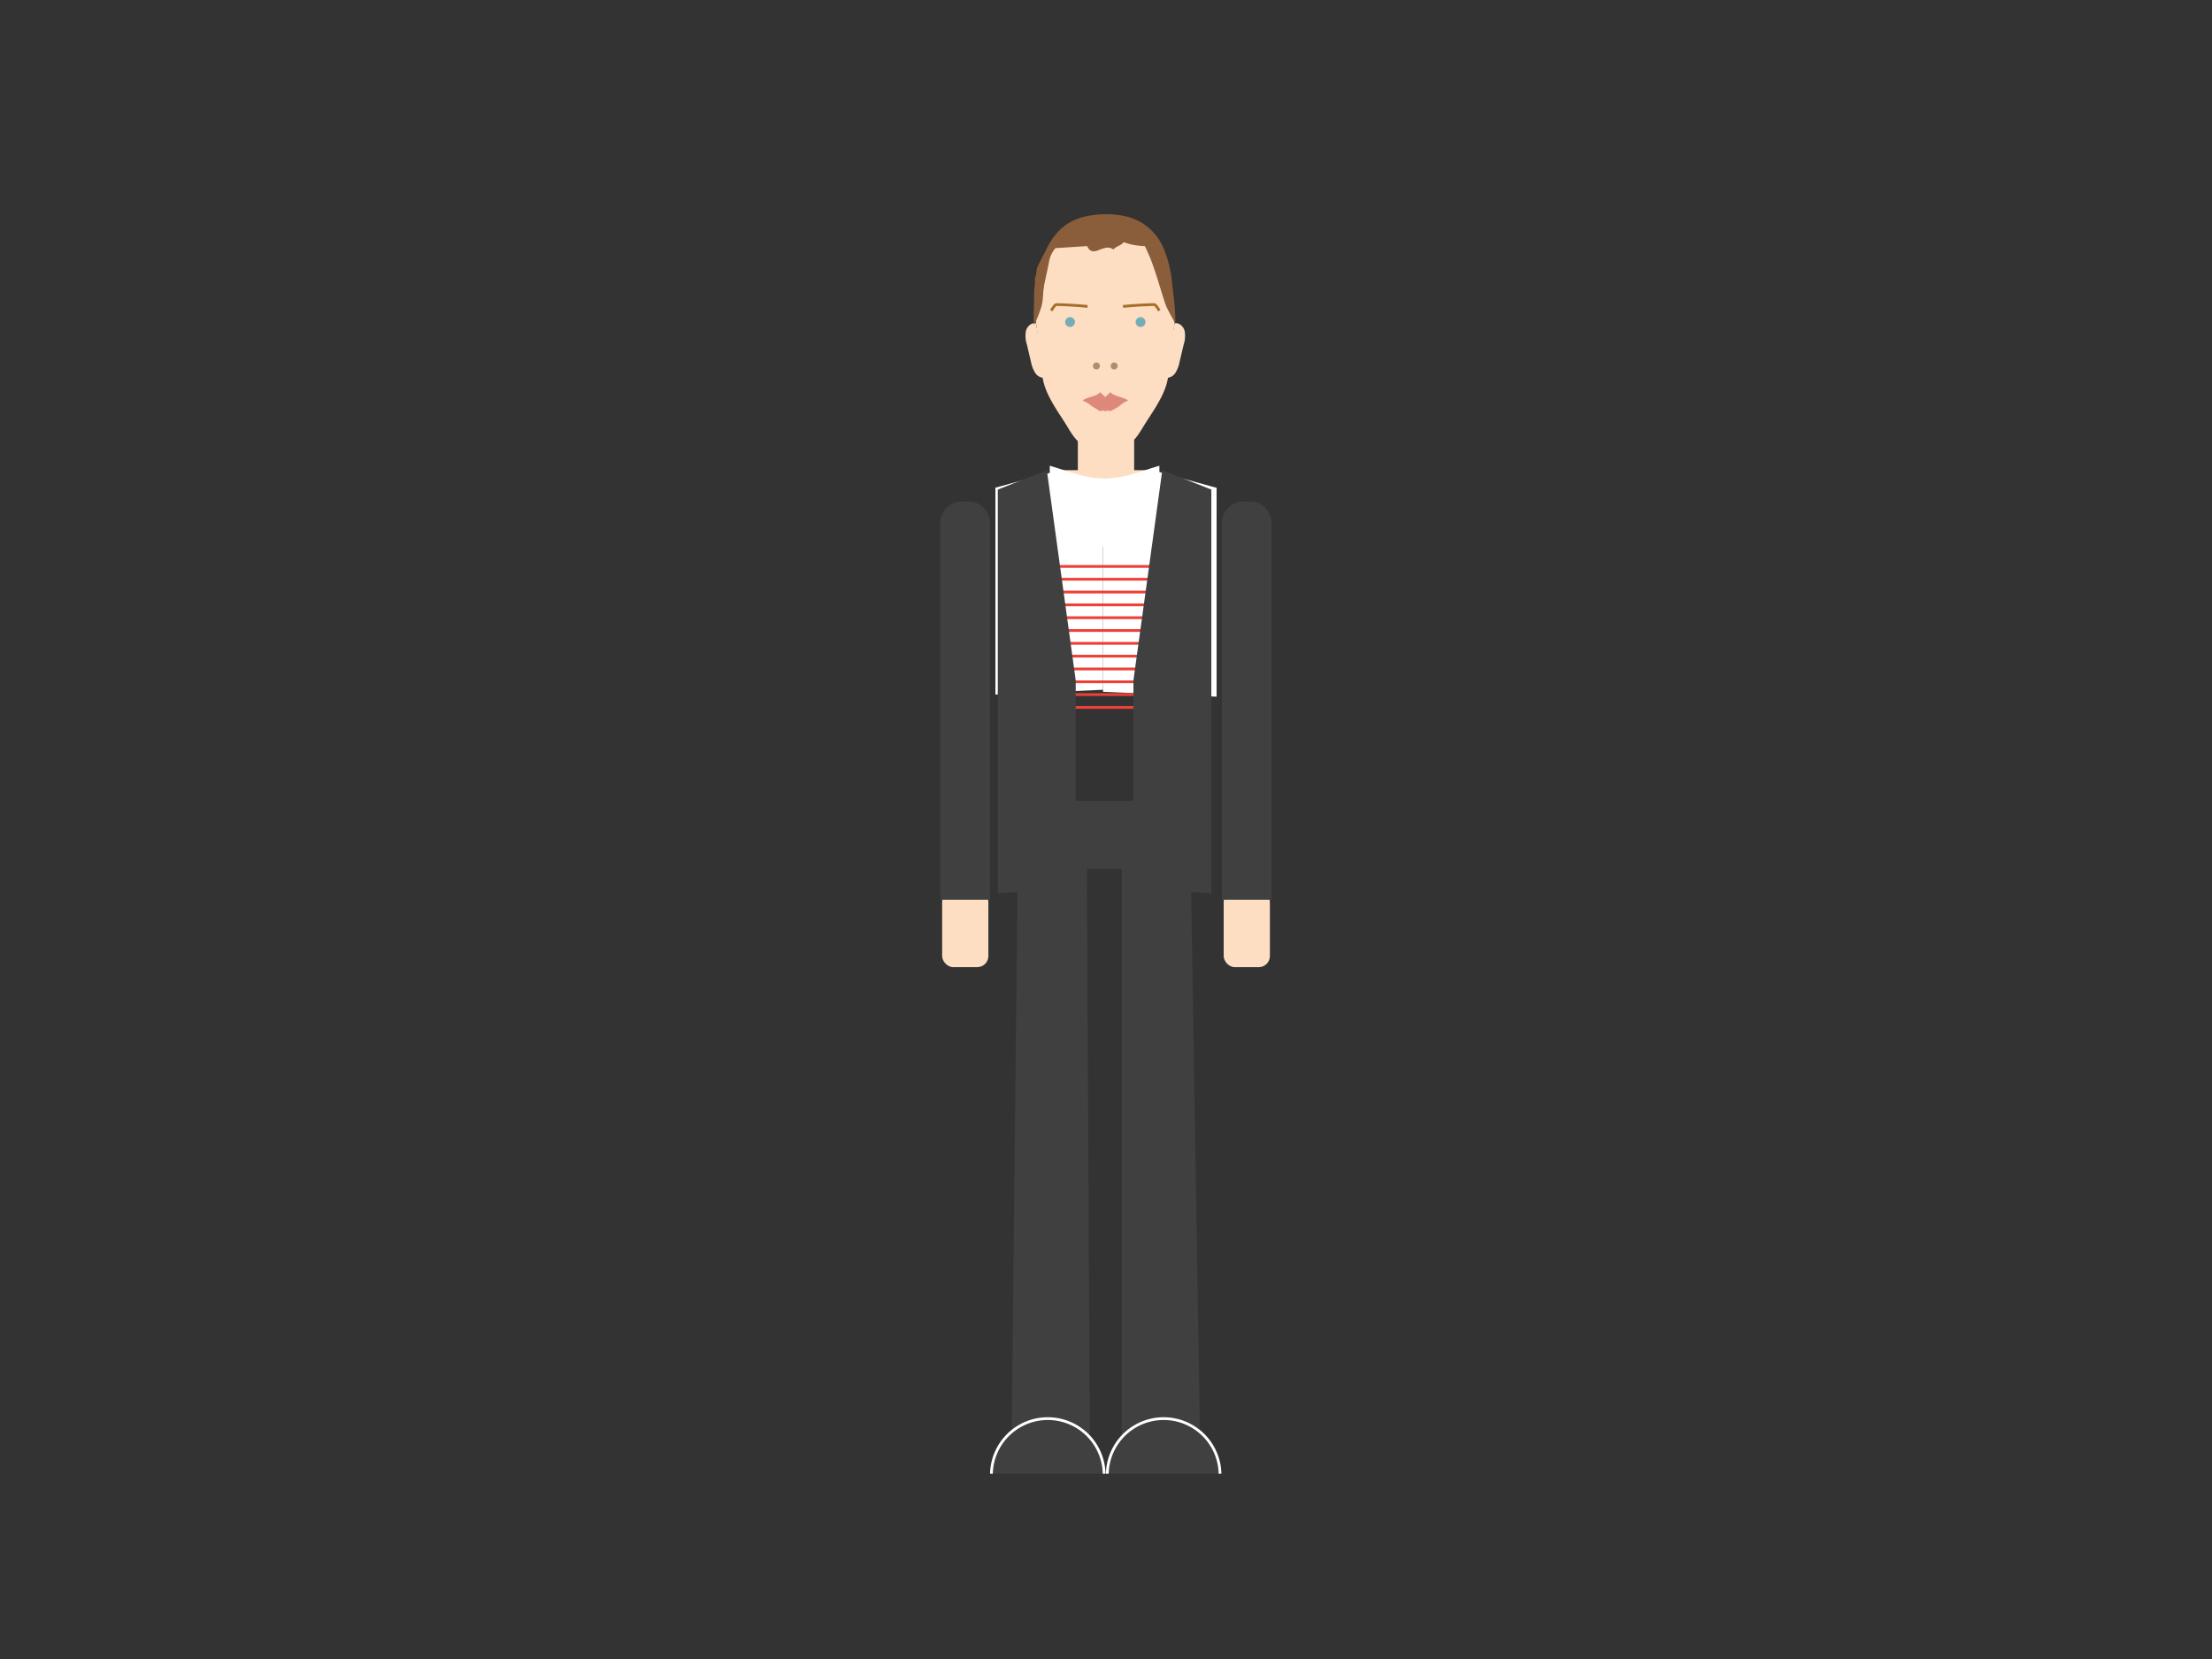 <svg xmlns="http://www.w3.org/2000/svg" viewBox="0 0 800 600"><rect x="0" y="0" width="800" height="600" fill="#333333" stroke="none"/><defs><style>.cls-1{fill:#fddec3;}.cls-2,.cls-3{fill:#404041;}.cls-3{stroke:#fff;}.cls-3,.cls-5,.cls-9{stroke-miterlimit:10;}.cls-4{fill:#fff;}.cls-5,.cls-9{fill:none;}.cls-5{stroke:#ee4036;}.cls-6{fill:#74acb8;}.cls-7{fill:#b18e6a;}.cls-8{fill:#de887b;}.cls-9{stroke:#a56f29;}.cls-10{fill:#8a5d3b;}</style></defs><g id="Layer_3" data-name="Layer 3"><polygon class="cls-1" points="418.33 170.04 399.32 195.69 381.67 170.04 389.82 170.04 389.82 158.81 400 158.81 410.18 158.81 410.18 170.04 418.33 170.04"/><polygon class="cls-2" points="431.48 314.33 369.76 314.33 368.52 289.64 430.24 289.64 431.48 314.33"/><polygon class="cls-2" points="433.98 519.75 405.69 519.75 405.69 290.01 430.28 290.01 433.98 519.75"/><polygon class="cls-2" points="394.16 519.75 365.87 519.75 368.34 290.01 392.93 290.01 394.16 519.75"/><path class="cls-3" d="M400.47,533a20.39,20.39,0,0,1,40.77,0"/><path class="cls-3" d="M399.33,533a20.39,20.39,0,0,0-40.77,0"/><rect class="cls-1" x="340.74" y="322.07" width="16.71" height="27.71" rx="4"/><path class="cls-2" d="M358.06,188.75a8.37,8.37,0,0,0-.56-2.43,8.26,8.26,0,0,0-1.62-2.56,7.55,7.55,0,0,0-2.39-1.73,7,7,0,0,0-2.92-.63h-3a7,7,0,0,0-2.92.63,7.55,7.55,0,0,0-2.39,1.73,8.26,8.26,0,0,0-1.62,2.56,8.37,8.37,0,0,0-.56,2.43h0V325.4h18V188.75Z"/><rect class="cls-1" x="442.56" y="322.07" width="16.71" height="27.71" rx="4"/><path class="cls-2" d="M459.88,188.75a8.37,8.37,0,0,0-.56-2.43,8.26,8.26,0,0,0-1.62-2.56,7.55,7.55,0,0,0-2.39-1.73,7,7,0,0,0-2.92-.63h-3a7,7,0,0,0-2.92.63,7.55,7.55,0,0,0-2.39,1.73,8.26,8.26,0,0,0-1.62,2.56,8.37,8.37,0,0,0-.56,2.43h0V325.4h18V188.75Z"/><polyline class="cls-4" points="440 251.96 440 214.19 440 176.43 428.7 173.32 417.39 170.2 417.39 170.2 417.39 170.2 408.17 180.3 398.94 190.4 398.94 250.21"/><polyline class="cls-4" points="360 251.19 360 213.78 360 176.37 371.3 173.29 382.61 170.2 382.61 170.2 382.61 170.2 390.77 180.21 398.94 190.21 398.94 249.46"/><line class="cls-5" x1="373.57" y1="204.85" x2="422.5" y2="204.85"/><line class="cls-5" x1="373.57" y1="214.12" x2="422.5" y2="214.12"/><line class="cls-5" x1="373.57" y1="209.49" x2="422.5" y2="209.49"/><line class="cls-5" x1="373.57" y1="218.76" x2="422.5" y2="218.76"/><line class="cls-5" x1="373.57" y1="228.03" x2="422.5" y2="228.03"/><line class="cls-5" x1="373.57" y1="223.4" x2="422.5" y2="223.4"/><line class="cls-5" x1="373.57" y1="232.67" x2="422.5" y2="232.67"/><line class="cls-5" x1="373.57" y1="241.94" x2="422.5" y2="241.94"/><line class="cls-5" x1="373.57" y1="237.31" x2="422.5" y2="237.31"/><line class="cls-5" x1="373.57" y1="246.58" x2="422.5" y2="246.58"/><line class="cls-5" x1="373.57" y1="255.85" x2="422.5" y2="255.85"/><line class="cls-5" x1="373.57" y1="251.21" x2="422.5" y2="251.21"/><path class="cls-4" d="M399.48,173.07a37.64,37.64,0,0,1-10.33-1.68c-3.31-.94-6.5-2.1-9.49-2.94v20.62l19.82,9,19.83-9V168.45c-3,.84-6.18,2-9.49,2.94A37.65,37.65,0,0,1,399.48,173.07Z"/><polyline class="cls-2" points="375.48 322.07 360.87 323.07 360.87 286.57 360.87 250.07 360.87 213.57 360.87 177.07 378.61 170.07 389.05 246.07 389.05 293.07"/><polyline class="cls-2" points="423.49 322.07 438.1 323.07 438.1 286.57 438.1 250.07 438.1 213.57 438.1 177.07 420.36 170.07 409.92 246.07 409.92 293.07"/><path class="cls-1" d="M397.67,162.5h4.15l.42-.14c1.15-.22,2.35-.19,3.49-.46,3.38-.81,5.58-4,7.36-6.94,3.48-5.8,8.61-12.19,9.4-18.91l2.14-18.16a15.84,15.84,0,0,0,.07-4.76c-.37-2-1.48-3.73-2.05-5.65-1.16-3.94,0-8.2-.44-12.28a15.14,15.14,0,0,0-5.65-10c-3.64-2.85-9.26-4.47-13.88-4.62l-5.87,0c-4.62.15-10.24,1.77-13.89,4.62a15.14,15.14,0,0,0-5.65,10c-.47,4.09.73,8.34-.44,12.28-.56,1.93-1.67,3.68-2.05,5.65a15.84,15.84,0,0,0,.08,4.76L377,136c.79,6.73,5.92,13.11,9.4,18.92,1.78,3,4,6.13,7.35,6.93,1.15.27,2.34.24,3.5.46Z"/><circle class="cls-6" cx="412.49" cy="116.47" r="1.78"/><circle class="cls-6" cx="387" cy="116.47" r="1.78"/><path class="cls-7" d="M397.79,132.36a1.26,1.26,0,1,1-1.26-1.27A1.26,1.26,0,0,1,397.79,132.36Z"/><path class="cls-7" d="M404.22,132.36a1.27,1.27,0,1,1-1.27-1.27A1.27,1.27,0,0,1,404.22,132.36Z"/><path class="cls-8" d="M407.16,144.34q-.41-.19-.84-.36l-.86-.28-.85-.27-.84-.28c-.28-.1-.54-.21-.8-.33a5,5,0,0,1-.74-.44,4.57,4.57,0,0,1-.67-.58,2,2,0,0,1-.22.29,3.31,3.31,0,0,1-.26.27l-.29.25-.3.26-.3.27c-.1.1-.2.2-.29.31l-.16.23a1.88,1.88,0,0,0-.16-.23,4.12,4.12,0,0,0-.28-.31l-.3-.27-.3-.26-.29-.25a2.29,2.29,0,0,1-.27-.27,3.15,3.15,0,0,1-.22-.29,4.5,4.5,0,0,1-.66.58,5.55,5.55,0,0,1-.74.44c-.26.12-.53.23-.8.33l-.84.28-.86.27-.86.28-.84.36a7.26,7.26,0,0,0-.8.47l1.8.95c.66.35,1.6,1.26,2.36,1.63s1.35.92,2.15,1.24c.47.19.94-.35,1.41-.19v.32l.51-.16.52.16,0-.32c.47-.16.94.38,1.41.19.81-.32,1.6-.87,2.37-1.24s1.48-1.28,2.15-1.63l1.79-.95A5.78,5.78,0,0,0,407.16,144.34Z"/><path class="cls-1" d="M424.79,116.91c1.64-.32,3.2,1.12,3.64,2.73a10,10,0,0,1-.33,4.94l-1.48,6.25a11.4,11.4,0,0,1-1.51,4,3.94,3.94,0,0,1-3.69,1.83"/><path class="cls-1" d="M374.69,116.91c-1.63-.32-3.2,1.12-3.64,2.73a10.15,10.15,0,0,0,.33,4.94l1.48,6.25a11.61,11.61,0,0,0,1.52,4,3.94,3.94,0,0,0,3.68,1.83"/><path class="cls-9" d="M406.15,110.82q5.39-.51,10.8-.66a1.46,1.46,0,0,1,.78.12,1.32,1.32,0,0,1,.4.38,11.62,11.62,0,0,1,1.15,1.71"/><path class="cls-9" d="M393.33,110.82q-5.38-.51-10.79-.66a1.46,1.46,0,0,0-.78.12,1.35,1.35,0,0,0-.41.38,11.56,11.56,0,0,0-1.14,1.71"/><path class="cls-10" d="M393.19,89c.53,1.2,1.16,1.71,1.87,1.84a4.48,4.48,0,0,0,2.33-.41,14.6,14.6,0,0,1,2.58-.82,3.35,3.35,0,0,1,2.65.6,4.53,4.53,0,0,1,.93-.73,11.05,11.05,0,0,1,1-.55c.33-.18.67-.36,1-.57a4.32,4.32,0,0,0,.88-.78c.61.23,1.21.43,1.83.6s1.23.31,1.86.42,1.27.2,1.93.27,1.33.12,2,.15A62,62,0,0,1,417,96c.83,2.32,1.56,4.65,2.28,7s1.42,4.7,2.22,7,2.46,4.71,3.54,7.07c.16-5-.64-10.07-1.15-14.79a41.16,41.16,0,0,0-3.23-12.85,19.69,19.69,0,0,0-7.82-8.93c-3.56-2.1-8.17-3.21-14.11-3a30.92,30.92,0,0,0-6.72.91,20.25,20.25,0,0,0-5.49,2.26,19,19,0,0,0-4.4,3.74,25.38,25.38,0,0,0-3.47,5.31c-.52,1.05-1.08,2.13-1.66,3.24s-1.16,2.26-1.71,3.42-.3,2.35-.76,3.56-.06,2.41-.33,3.64A23.79,23.79,0,0,0,374,108c0,1.15-.35,8.16,0,9.53a45.88,45.88,0,0,0,2.71-6.86c.68-2.75.35-5,1.06-8.24s1.37-6.35,1.82-8.69a10.34,10.34,0,0,1,2.13-4"/></g></svg>